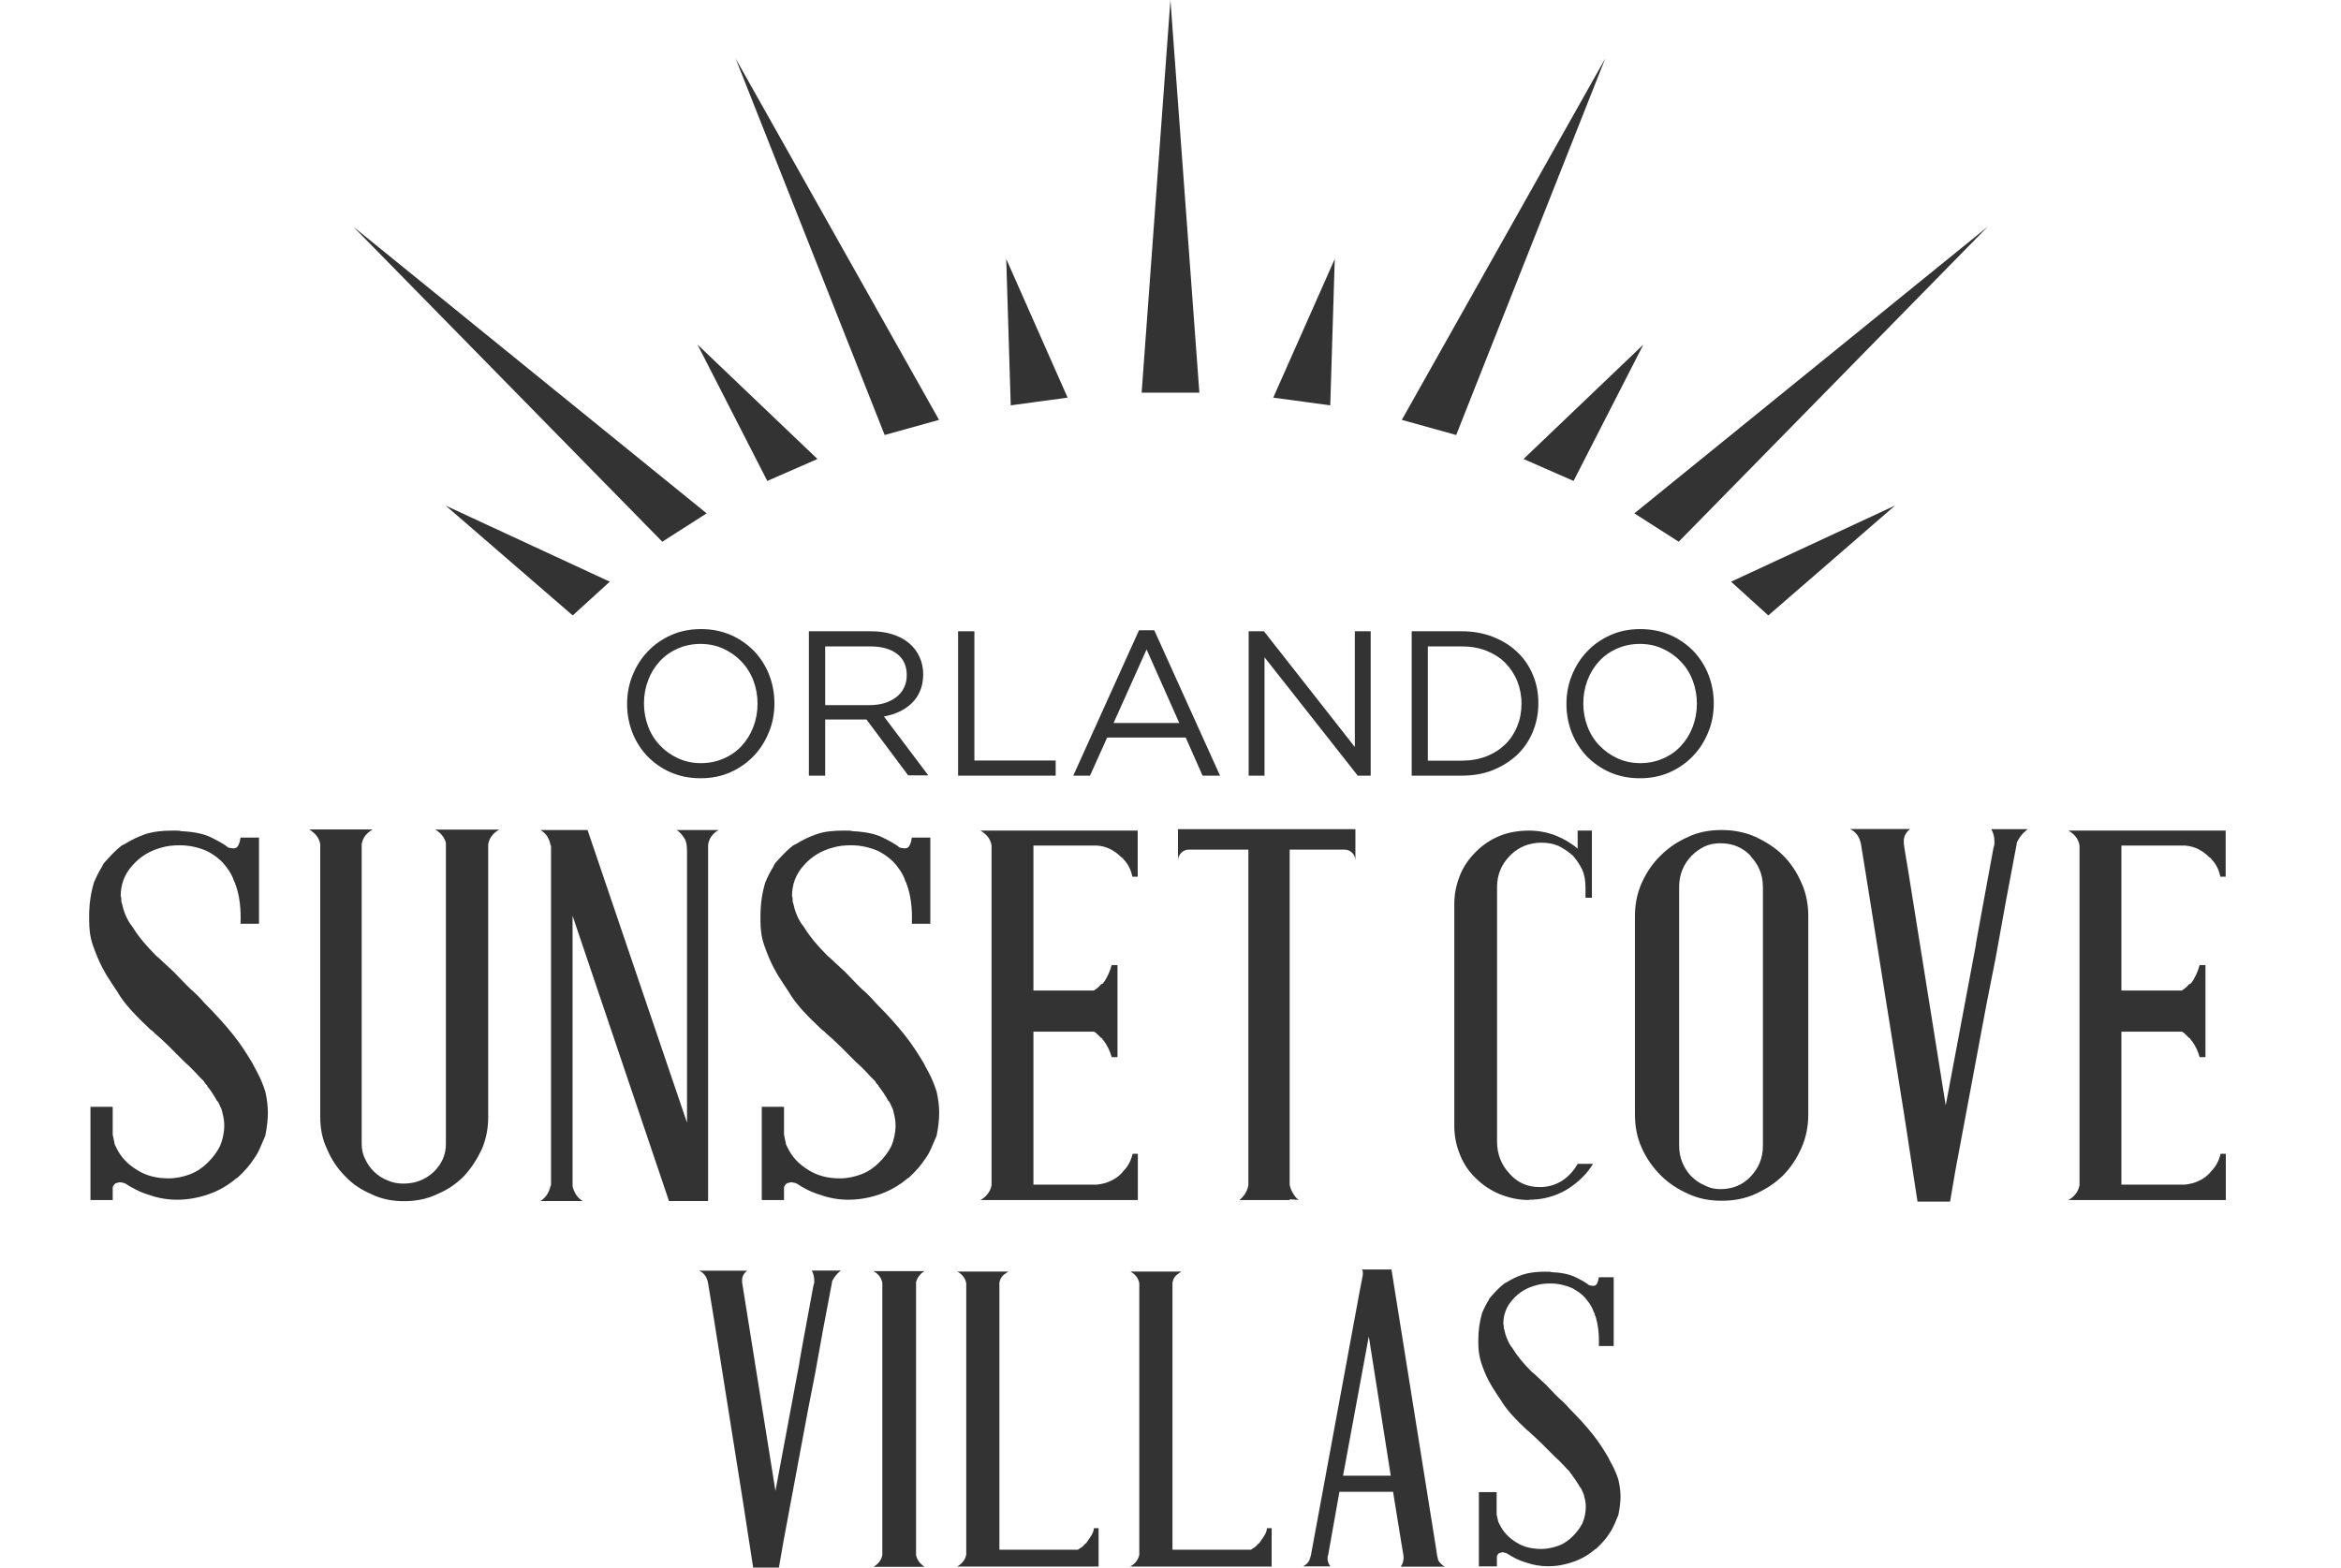 <?xml version="1.0" encoding="UTF-8"?>
<svg id="Layer_2" data-name="Layer 2" xmlns="http://www.w3.org/2000/svg" viewBox="0 0 160.97 107.83">
  <defs>
    <style>
      .cls-1 {
        fill: #333;
        stroke-width: 0px;
      }
    </style>
  </defs>
  <g id="Layer_1-2" data-name="Layer 1">
    <g>
      <g>
        <path class="cls-1" d="m7.75,82.54h-1.53v-6.41h1.53v1.93c.04.11.04.22.07.33.04.11.04.22.07.33l.11.22c.29.62.76,1.13,1.42,1.53.62.4,1.35.58,2.18.58.51,0,1.02-.11,1.49-.29.47-.18.87-.47,1.2-.8.33-.33.62-.69.84-1.13.18-.44.29-.91.29-1.42,0-.25-.04-.55-.11-.8-.04-.25-.11-.4-.15-.47-.04-.11-.11-.22-.15-.33-.07-.07-.15-.15-.18-.26-.18-.29-.36-.58-.58-.84v-.04c-.11-.11-.18-.18-.22-.29-.07-.07-.15-.15-.18-.18l-.18-.18c-.29-.33-.62-.66-.98-.98-.4-.4-.76-.76-1.09-1.09-.33-.33-.66-.62-.95-.87-.04-.04-.11-.11-.15-.15-.04-.04-.11-.07-.15-.11-.47-.44-.91-.87-1.31-1.31-.4-.44-.73-.87-.98-1.31-.18-.25-.36-.55-.55-.84-.18-.25-.33-.55-.47-.8-.25-.47-.47-1.02-.66-1.57s-.25-1.09-.25-1.71v-.25c0-.84.11-1.6.33-2.33.15-.36.33-.73.58-1.13,0-.04.04-.11.07-.15.04-.04.11-.15.25-.29.36-.4.69-.73,1.02-.98l.22-.11c.4-.25.84-.47,1.38-.66.55-.18,1.16-.25,1.86-.25h.15c.22,0,.36,0,.47.04.87.04,1.57.18,2.08.44s.91.47,1.16.69c.22.04.36.07.44.04.18,0,.33-.25.4-.73h1.27v5.93h-1.27c.04-1.06-.07-1.93-.33-2.66-.04-.04-.04-.11-.04-.15-.04-.04-.04-.07-.07-.11-.11-.33-.25-.62-.51-.95-.33-.47-.8-.84-1.35-1.13-.58-.25-1.2-.4-1.86-.4-.47,0-.87.04-1.24.15-.84.22-1.49.62-2.04,1.24-.55.62-.8,1.31-.8,2.11.04.07.04.15.04.22,0,.11,0,.18.04.26.11.51.29,1.02.62,1.49t.07.07s0,.04.04.07c.4.66.95,1.31,1.64,2,.07.07.15.11.18.15.36.33.69.66,1.02.95l.84.87c.22.22.44.44.66.62.22.22.44.44.62.66.76.76,1.42,1.49,1.97,2.18.55.69.98,1.38,1.35,2,.04.11.11.22.15.29.04.11.11.18.15.29.22.4.4.84.55,1.31.11.47.18.98.18,1.46,0,.51-.07,1.06-.18,1.6-.11.25-.22.51-.33.76-.11.26-.25.55-.44.8-.25.4-.62.84-1.09,1.27-.04.04-.07.07-.11.07-.55.47-1.16.84-1.86,1.09-.69.25-1.46.4-2.22.4-.69,0-1.31-.11-1.93-.33-.62-.18-1.16-.47-1.67-.8-.11-.04-.22-.04-.29-.07-.07,0-.15,0-.22.04-.15,0-.25.11-.33.29v.87Z"/>
        <path class="cls-1" d="m25.55,82.14c-.69-.29-1.31-.69-1.82-1.24-.55-.55-.95-1.17-1.24-1.86-.33-.69-.47-1.42-.47-2.22v-18.75c-.07-.44-.33-.76-.76-1.02h4.37c-.44.25-.69.58-.76,1.02v20.61c0,.36.07.73.25,1.06.15.33.36.62.62.87.26.25.55.44.91.58.33.15.69.22,1.09.22.8,0,1.49-.26,2.08-.8.55-.55.84-1.16.84-1.93v-20.71c-.11-.4-.36-.69-.73-.91h4.4c-.44.25-.69.58-.76,1.02v18.75c0,.8-.15,1.53-.44,2.22-.33.69-.73,1.31-1.24,1.86-.55.55-1.16.95-1.86,1.24-.69.33-1.46.47-2.26.47s-1.53-.15-2.22-.47Z"/>
        <path class="cls-1" d="m40.07,82.61h-2.91c.18-.11.36-.29.47-.47.11-.18.18-.36.22-.55.04-.04.04-.11.04-.22v-23.08c0-.07,0-.15-.04-.18-.04-.22-.11-.4-.22-.58-.11-.18-.29-.33-.47-.44h3.24l6.84,20.13v-18.64c0-.4-.04-.69-.15-.87-.18-.29-.36-.51-.58-.62h2.91c-.4.22-.66.55-.73,1.02v24.5h-2.69l-6.63-19.62v18.6c.04.18.11.36.22.55.11.18.29.36.47.47Z"/>
        <path class="cls-1" d="m53.91,82.54h-1.53v-6.41h1.53v1.93c.04.11.04.22.07.33.04.11.04.22.07.33l.11.22c.29.62.76,1.13,1.42,1.53.62.4,1.35.58,2.18.58.51,0,1.02-.11,1.49-.29.47-.18.87-.47,1.2-.8s.62-.69.84-1.13c.18-.44.29-.91.29-1.42,0-.25-.04-.55-.11-.8-.04-.25-.11-.4-.15-.47-.04-.11-.11-.22-.15-.33-.07-.07-.15-.15-.18-.26-.18-.29-.36-.58-.58-.84v-.04c-.11-.11-.18-.18-.22-.29-.07-.07-.15-.15-.18-.18l-.18-.18c-.29-.33-.62-.66-.98-.98-.4-.4-.76-.76-1.09-1.09-.33-.33-.66-.62-.95-.87-.04-.04-.11-.11-.15-.15-.04-.04-.11-.07-.15-.11-.47-.44-.91-.87-1.31-1.31-.4-.44-.73-.87-.98-1.31-.18-.25-.36-.55-.55-.84-.18-.25-.33-.55-.47-.8-.25-.47-.47-1.02-.66-1.57s-.25-1.09-.25-1.71v-.25c0-.84.11-1.6.33-2.33.15-.36.33-.73.58-1.13,0-.04.04-.11.07-.15s.11-.15.25-.29c.36-.4.69-.73,1.02-.98l.22-.11c.4-.25.84-.47,1.38-.66s1.16-.25,1.86-.25h.15c.22,0,.36,0,.47.04.87.04,1.57.18,2.08.44.51.25.91.47,1.16.69.22.04.36.07.44.04.18,0,.33-.25.4-.73h1.27v5.93h-1.27c.04-1.06-.07-1.93-.33-2.66-.04-.04-.04-.11-.04-.15-.04-.04-.04-.07-.07-.11-.11-.33-.25-.62-.51-.95-.33-.47-.8-.84-1.35-1.13-.58-.25-1.2-.4-1.86-.4-.47,0-.87.04-1.24.15-.84.22-1.49.62-2.04,1.24-.55.62-.8,1.31-.8,2.11.04.07.04.15.04.22,0,.11,0,.18.04.26.11.51.29,1.02.62,1.49t.07.07s0,.04.04.07c.4.66.95,1.31,1.64,2,.07.07.15.11.18.15.36.33.69.66,1.02.95l.84.87c.22.22.44.44.66.62.22.22.44.44.62.66.76.76,1.42,1.49,1.97,2.18.55.69.98,1.38,1.35,2,.04.11.11.22.15.29.04.11.11.18.15.29.22.4.4.84.55,1.31.11.47.18.98.18,1.46,0,.51-.07,1.06-.18,1.6-.11.25-.22.51-.33.76-.11.26-.25.55-.44.8-.26.4-.62.84-1.09,1.27-.04.04-.07.07-.11.07-.55.47-1.17.84-1.86,1.09-.69.25-1.46.4-2.22.4-.69,0-1.31-.11-1.93-.33-.62-.18-1.17-.47-1.67-.8-.11-.04-.22-.04-.29-.07-.07,0-.15,0-.22.04-.15,0-.25.11-.33.29v.87Z"/>
        <path class="cls-1" d="m78.23,82.54h-10.81c.44-.25.69-.62.76-1.02v-23.37c-.07-.44-.33-.76-.76-1.02h10.81v3.17h-.36c-.11-.47-.29-.87-.62-1.2t-.04-.07s-.07-.04-.11-.07c-.47-.47-1.02-.76-1.67-.8h-4.37v9.97h4.15c.18-.11.36-.25.47-.4.04-.04.07-.04.11-.07,0,0,.04,0,.07-.04.29-.4.47-.84.58-1.24h.4v6.33h-.4c-.11-.4-.29-.8-.58-1.17-.04-.04-.07-.07-.07-.11-.04-.04-.07-.04-.11-.07l-.22-.22c-.07-.07-.15-.15-.25-.18h-4.15v10.52h4.37c.33-.04.66-.11.95-.26.26-.11.51-.29.73-.51.07-.07.11-.15.15-.18.29-.29.51-.69.62-1.17h.36v3.17Z"/>
        <path class="cls-1" d="m88.68,82.54h-3.46c.33-.25.55-.62.62-1.02v-23.08h-4.11c-.18,0-.36.07-.51.22-.15.15-.22.33-.22.55v-2.18h12.2v2.18c0-.22-.07-.4-.22-.55s-.33-.22-.51-.22h-3.79v23.04c.04.22.11.4.22.58.11.18.22.36.4.47l-.62-.04v.04Z"/>
        <path class="cls-1" d="m105.13,82.54c-.69,0-1.38-.15-2-.4-.62-.26-1.17-.62-1.64-1.09-.47-.44-.84-.98-1.09-1.6-.25-.62-.4-1.27-.4-1.97v-15.33c0-.69.15-1.35.4-1.97.25-.62.62-1.13,1.09-1.6.47-.47,1.02-.84,1.64-1.09.62-.25,1.31-.36,2-.36.62,0,1.24.11,1.82.33.55.22,1.06.51,1.53.91v-1.24h.98v4.62h-.44v-.73c0-.44-.07-.84-.22-1.2-.18-.36-.4-.69-.66-.98-.29-.26-.62-.47-.98-.66-.36-.15-.76-.22-1.16-.22-.84,0-1.57.29-2.15.87-.62.62-.91,1.35-.91,2.18v17.51c0,.87.29,1.6.87,2.22.55.62,1.24.91,2.08.91.55,0,1.06-.15,1.53-.44.44-.29.8-.69,1.06-1.16h1.06c-.44.73-1.06,1.31-1.82,1.78-.8.47-1.67.69-2.58.69Z"/>
        <path class="cls-1" d="m120.71,57.56c.69.33,1.35.73,1.89,1.27s.95,1.16,1.27,1.89c.33.73.47,1.49.47,2.29v13.62c0,.84-.15,1.6-.47,2.33-.33.73-.73,1.35-1.27,1.89-.55.55-1.2.95-1.89,1.27-.73.33-1.49.47-2.33.47s-1.6-.15-2.29-.47c-.73-.33-1.35-.73-1.89-1.27-.55-.55-.98-1.16-1.31-1.89-.33-.73-.47-1.49-.47-2.33v-13.62c0-.8.15-1.57.47-2.29.33-.73.76-1.35,1.31-1.89s1.16-.95,1.89-1.27c.69-.33,1.46-.47,2.29-.47s1.6.15,2.33.47Zm-.33,1.31c-.55-.58-1.24-.87-2.08-.87-.4,0-.76.07-1.09.22-.36.18-.66.4-.91.66-.25.26-.47.58-.62.95s-.22.76-.22,1.17v17.8c0,.4.07.8.22,1.16s.36.69.62.95c.26.25.55.47.91.62.33.18.69.26,1.09.26.84,0,1.53-.29,2.08-.87.55-.58.84-1.27.84-2.11v-17.8c0-.84-.29-1.53-.84-2.11Z"/>
        <path class="cls-1" d="m131.85,82.65l-.87-5.68-2.55-16.02-.47-2.91c-.11-.51-.36-.84-.76-1.02h4.15c-.33.25-.47.55-.44.95v.07l.07.47.26,1.57,2.55,15.95,2.08-11.07v-.07l.29-1.6.91-4.95c.04-.15.07-.25.07-.29v-.15c0-.33-.07-.62-.22-.87h2.51c-.33.25-.58.55-.76.95v.07l-.76,4.04-.69,3.82-.62,3.13-2.15,11.5-.36,2.11h-2.22Z"/>
        <path class="cls-1" d="m153.04,82.54h-10.81c.44-.25.69-.62.76-1.02v-23.37c-.07-.44-.33-.76-.76-1.02h10.81v3.17h-.36c-.11-.47-.29-.87-.62-1.2t-.04-.07s-.07-.04-.11-.07c-.47-.47-1.02-.76-1.67-.8h-4.37v9.97h4.15c.18-.11.36-.25.47-.4.04-.04.07-.04.11-.07,0,0,.04,0,.07-.04.29-.4.47-.84.58-1.24h.4v6.33h-.4c-.11-.4-.29-.8-.58-1.17-.04-.04-.07-.07-.07-.11-.04-.04-.07-.04-.11-.07l-.22-.22c-.07-.07-.15-.15-.25-.18h-4.15v10.52h4.37c.33-.04.66-.11.95-.26.26-.11.51-.29.73-.51.07-.07.11-.15.15-.18.29-.29.51-.69.62-1.17h.36v3.17Z"/>
      </g>
      <g>
        <path class="cls-1" d="m52.88,50.34c-.25.62-.59,1.17-1.04,1.64-.44.47-.98.85-1.6,1.13-.62.28-1.31.42-2.07.42s-1.44-.14-2.06-.41c-.62-.27-1.15-.65-1.6-1.11-.44-.47-.79-1.01-1.03-1.63-.24-.62-.36-1.27-.36-1.96s.12-1.34.37-1.96c.25-.62.59-1.17,1.04-1.64.44-.47.98-.85,1.6-1.13.62-.28,1.31-.42,2.07-.42s1.44.14,2.06.41c.62.27,1.15.65,1.6,1.11.44.47.79,1.01,1.03,1.63.24.62.36,1.27.36,1.96s-.12,1.35-.37,1.96Zm-1.08-3.54c-.19-.5-.47-.94-.82-1.3-.35-.37-.76-.66-1.24-.88-.48-.22-1-.33-1.57-.33s-1.09.11-1.57.32c-.48.21-.89.5-1.23.87s-.61.8-.8,1.3c-.19.5-.29,1.03-.29,1.6s.1,1.1.29,1.6c.19.5.47.94.82,1.3.35.37.76.66,1.24.88.48.22,1,.33,1.57.33s1.09-.11,1.57-.32c.48-.21.89-.5,1.23-.87s.61-.8.8-1.3c.19-.5.29-1.03.29-1.6s-.1-1.1-.29-1.6Z"/>
        <path class="cls-1" d="m62.46,53.35l-2.88-3.86h-2.84v3.86h-1.12v-9.93h4.27c.55,0,1.04.07,1.48.21.44.14.82.34,1.13.6.31.26.55.57.72.94.17.36.26.77.26,1.21,0,.42-.07.79-.2,1.11-.13.33-.32.61-.56.85-.24.24-.53.44-.86.6-.33.16-.69.27-1.08.34l3.05,4.05h-1.38Zm-.77-8.37c-.45-.35-1.07-.52-1.88-.52h-3.07v4.04h3.06c.37,0,.71-.05,1.02-.14.31-.1.58-.23.81-.41.23-.18.41-.39.53-.65.13-.26.19-.55.19-.87,0-.63-.22-1.11-.67-1.46Z"/>
        <path class="cls-1" d="m65.88,43.42h1.12v8.89h5.59v1.04h-6.71v-9.93Z"/>
        <path class="cls-1" d="m83.9,53.35h-1.21l-1.16-2.62h-5.4l-1.18,2.62h-1.15l4.52-10h1.05l4.52,10Zm-5.06-8.68l-2.27,5.06h4.52l-2.25-5.06Z"/>
        <path class="cls-1" d="m93.16,43.42h1.09v9.93h-.89l-6.41-8.14v8.14h-1.09v-9.93h1.05l6.25,7.96v-7.96Z"/>
        <path class="cls-1" d="m105.4,50.34c-.26.61-.62,1.14-1.08,1.58-.47.44-1.03.79-1.67,1.05s-1.36.38-2.13.38h-3.45v-9.93h3.45c.77,0,1.49.13,2.13.38s1.21.6,1.67,1.04c.47.44.83.97,1.08,1.57.26.61.38,1.26.38,1.96s-.13,1.35-.38,1.96Zm-1.07-3.48c-.19-.48-.47-.9-.82-1.26s-.79-.63-1.3-.84c-.51-.2-1.08-.3-1.7-.3h-2.33v7.86h2.33c.62,0,1.19-.1,1.7-.3.51-.2.94-.48,1.3-.83s.63-.77.82-1.24c.19-.47.29-.99.29-1.55s-.1-1.06-.29-1.55Z"/>
        <path class="cls-1" d="m117.47,50.34c-.25.62-.59,1.17-1.04,1.64-.44.47-.98.85-1.6,1.13-.62.28-1.31.42-2.07.42s-1.44-.14-2.06-.41c-.62-.27-1.15-.65-1.6-1.11-.44-.47-.79-1.01-1.03-1.63-.24-.62-.36-1.27-.36-1.96s.12-1.34.37-1.96c.25-.62.59-1.17,1.04-1.64.44-.47.98-.85,1.6-1.13.62-.28,1.31-.42,2.07-.42s1.44.14,2.06.41,1.15.65,1.6,1.11c.44.47.79,1.01,1.03,1.63.24.62.36,1.27.36,1.96s-.12,1.35-.37,1.96Zm-1.08-3.54c-.19-.5-.47-.94-.82-1.3-.35-.37-.76-.66-1.24-.88-.48-.22-1-.33-1.57-.33s-1.09.11-1.57.32c-.48.21-.89.5-1.23.87s-.61.8-.8,1.3-.29,1.03-.29,1.6.1,1.1.29,1.6c.19.5.47.94.82,1.3s.76.66,1.24.88,1,.33,1.57.33,1.09-.11,1.57-.32c.48-.21.89-.5,1.23-.87s.61-.8.8-1.3c.19-.5.29-1.03.29-1.6s-.1-1.1-.29-1.6Z"/>
      </g>
      <g>
        <path class="cls-1" d="m51.79,107.83l-.7-4.53-2.03-12.77-.38-2.32c-.09-.41-.29-.67-.61-.81h3.31c-.26.2-.38.44-.35.75v.06l.06.38.2,1.25,2.03,12.71,1.65-8.82v-.06l.23-1.28.73-3.95c.03-.12.06-.2.06-.23v-.12c0-.26-.06-.49-.17-.7h2c-.26.2-.46.44-.61.75v.06l-.61,3.22-.55,3.05-.49,2.5-1.71,9.17-.29,1.68h-1.77Z"/>
        <path class="cls-1" d="m60.06,107.77c.35-.2.55-.49.61-.81v-18.72c-.06-.35-.26-.61-.61-.81h3.51c-.29.17-.49.44-.58.75v18.78c.06.32.26.58.58.81h-3.51Z"/>
        <path class="cls-1" d="m65.83,107.74c.35-.2.55-.49.61-.81v-18.66c-.06-.35-.26-.61-.61-.81h3.51s-.06.03-.09.06c-.03.03-.06.03-.09.06-.2.12-.35.29-.41.52v.03s-.03.06-.03.09v18.37h5.4c.09-.06.17-.12.26-.17.09-.06.15-.15.23-.23.03-.03.06-.03.09-.06,0-.03.03-.06.06-.09.09-.15.2-.29.29-.44.09-.15.15-.29.17-.49h.32v2.64h-9.72Z"/>
        <path class="cls-1" d="m77.73,107.74c.35-.2.55-.49.61-.81v-18.66c-.06-.35-.26-.61-.61-.81h3.51s-.06.03-.09.06c-.03.03-.06.03-.09.06-.2.12-.35.29-.41.52v.03s-.03.06-.03.09v18.37h5.4c.09-.06.17-.12.26-.17.09-.06.15-.15.23-.23.03-.03.06-.03.09-.06,0-.03.03-.06.06-.09.09-.15.2-.29.29-.44.09-.15.15-.29.17-.49h.32v2.64h-9.72Z"/>
        <path class="cls-1" d="m91.51,107.74h-1.92c.29-.15.46-.35.52-.67l.03-.09,3.25-17.61.03-.17.26-1.36.03-.15v-.2c0-.06-.03-.12-.06-.17h2.03l3.08,19.27.06.41.03.12s0,.06.03.09v.09c.15.23.29.38.49.46h-3.05c.09-.15.15-.26.17-.41.03-.15.03-.29,0-.44l-.15-.9-.55-3.4h-3.69l-.78,4.38-.03.03c-.03.29.03.52.2.73Zm2.61-15.82l-1.77,9.58h3.28l-1.51-9.58Z"/>
        <path class="cls-1" d="m102.91,107.74h-1.22v-5.11h1.22v1.54c.03.09.03.17.06.26.03.09.03.17.06.26l.09.17c.23.49.61.9,1.13,1.22.49.32,1.07.46,1.74.46.41,0,.81-.09,1.19-.23s.7-.38.96-.64.49-.55.67-.9c.15-.35.23-.73.23-1.13,0-.2-.03-.44-.09-.64-.03-.2-.09-.32-.12-.38-.03-.09-.09-.17-.12-.26-.06-.06-.12-.12-.14-.2-.15-.23-.29-.46-.46-.67v-.03c-.09-.09-.15-.15-.17-.23-.06-.06-.12-.12-.15-.15l-.14-.15c-.23-.26-.49-.52-.78-.78-.32-.32-.61-.61-.87-.87-.26-.26-.52-.49-.75-.7-.03-.03-.09-.09-.12-.12s-.09-.06-.12-.09c-.38-.35-.73-.7-1.04-1.04s-.58-.7-.78-1.04c-.15-.2-.29-.44-.44-.67-.14-.2-.26-.44-.38-.64-.2-.38-.38-.81-.52-1.25-.14-.44-.2-.87-.2-1.36v-.2c0-.67.09-1.28.26-1.86.12-.29.26-.58.46-.9,0-.03.03-.09.06-.12.03-.03.09-.12.2-.23.29-.32.55-.58.81-.78l.17-.09c.32-.2.67-.38,1.1-.52s.93-.2,1.48-.2h.12c.17,0,.29,0,.38.03.7.03,1.25.15,1.65.35.41.2.73.38.93.55.17.03.29.06.35.03.15,0,.26-.2.32-.58h1.02v4.73h-1.02c.03-.84-.06-1.54-.26-2.12-.03-.03-.03-.09-.03-.12-.03-.03-.03-.06-.06-.09-.09-.26-.2-.49-.41-.75-.26-.38-.64-.67-1.07-.9-.46-.2-.96-.32-1.48-.32-.38,0-.7.03-.99.12-.67.17-1.19.49-1.63.99-.44.49-.64,1.04-.64,1.68.03.06.03.12.03.17,0,.09,0,.15.03.2.09.41.23.81.49,1.19l.06.06s0,.03.03.06c.32.52.75,1.04,1.31,1.6.06.06.12.09.15.12.29.26.55.52.81.75l.67.7c.17.17.35.35.52.49.17.17.35.35.49.52.61.61,1.13,1.19,1.57,1.74.44.55.78,1.1,1.07,1.6.03.09.09.17.12.23.03.09.09.15.12.23.17.32.32.67.44,1.04.09.38.15.78.15,1.16,0,.41-.06.84-.15,1.28-.09.2-.17.41-.26.61-.09.2-.2.44-.35.64-.2.32-.49.67-.87,1.02-.03.03-.06.06-.09.06-.44.38-.93.67-1.48.87s-1.16.32-1.77.32c-.55,0-1.04-.09-1.54-.26-.49-.14-.93-.38-1.33-.64-.09-.03-.17-.03-.23-.06-.06,0-.12,0-.17.03-.12,0-.2.09-.26.23v.7Z"/>
      </g>
      <g>
        <polygon class="cls-1" points="69.5 27.88 69.19 17.81 73.41 27.35 69.5 27.88"/>
        <polygon class="cls-1" points="52.76 33.08 47.96 23.7 56.21 31.57 52.76 33.08"/>
        <polygon class="cls-1" points="39.38 42.33 30.65 34.78 41.93 40.01 39.38 42.33"/>
        <polygon class="cls-1" points="119.03 40.01 130.31 34.77 121.59 42.33 119.03 40.01"/>
        <polygon class="cls-1" points="104.76 31.57 113 23.7 108.2 33.08 104.76 31.57"/>
        <g>
          <polygon class="cls-1" points="78.5 27.01 80.48 0 82.47 27.01 78.5 27.01"/>
          <polygon class="cls-1" points="60.83 29.92 50.58 4.02 64.57 28.88 60.83 29.92"/>
          <polygon class="cls-1" points="45.54 37.26 24.29 15.59 48.59 35.31 45.54 37.26"/>
          <polygon class="cls-1" points="112.38 35.31 136.68 15.59 115.43 37.26 112.38 35.31"/>
          <polygon class="cls-1" points="96.39 28.88 110.38 4.02 100.13 29.92 96.39 28.88"/>
        </g>
        <polygon class="cls-1" points="87.55 27.35 91.78 17.81 91.47 27.88 87.55 27.35"/>
      </g>
    </g>
  </g>
</svg>